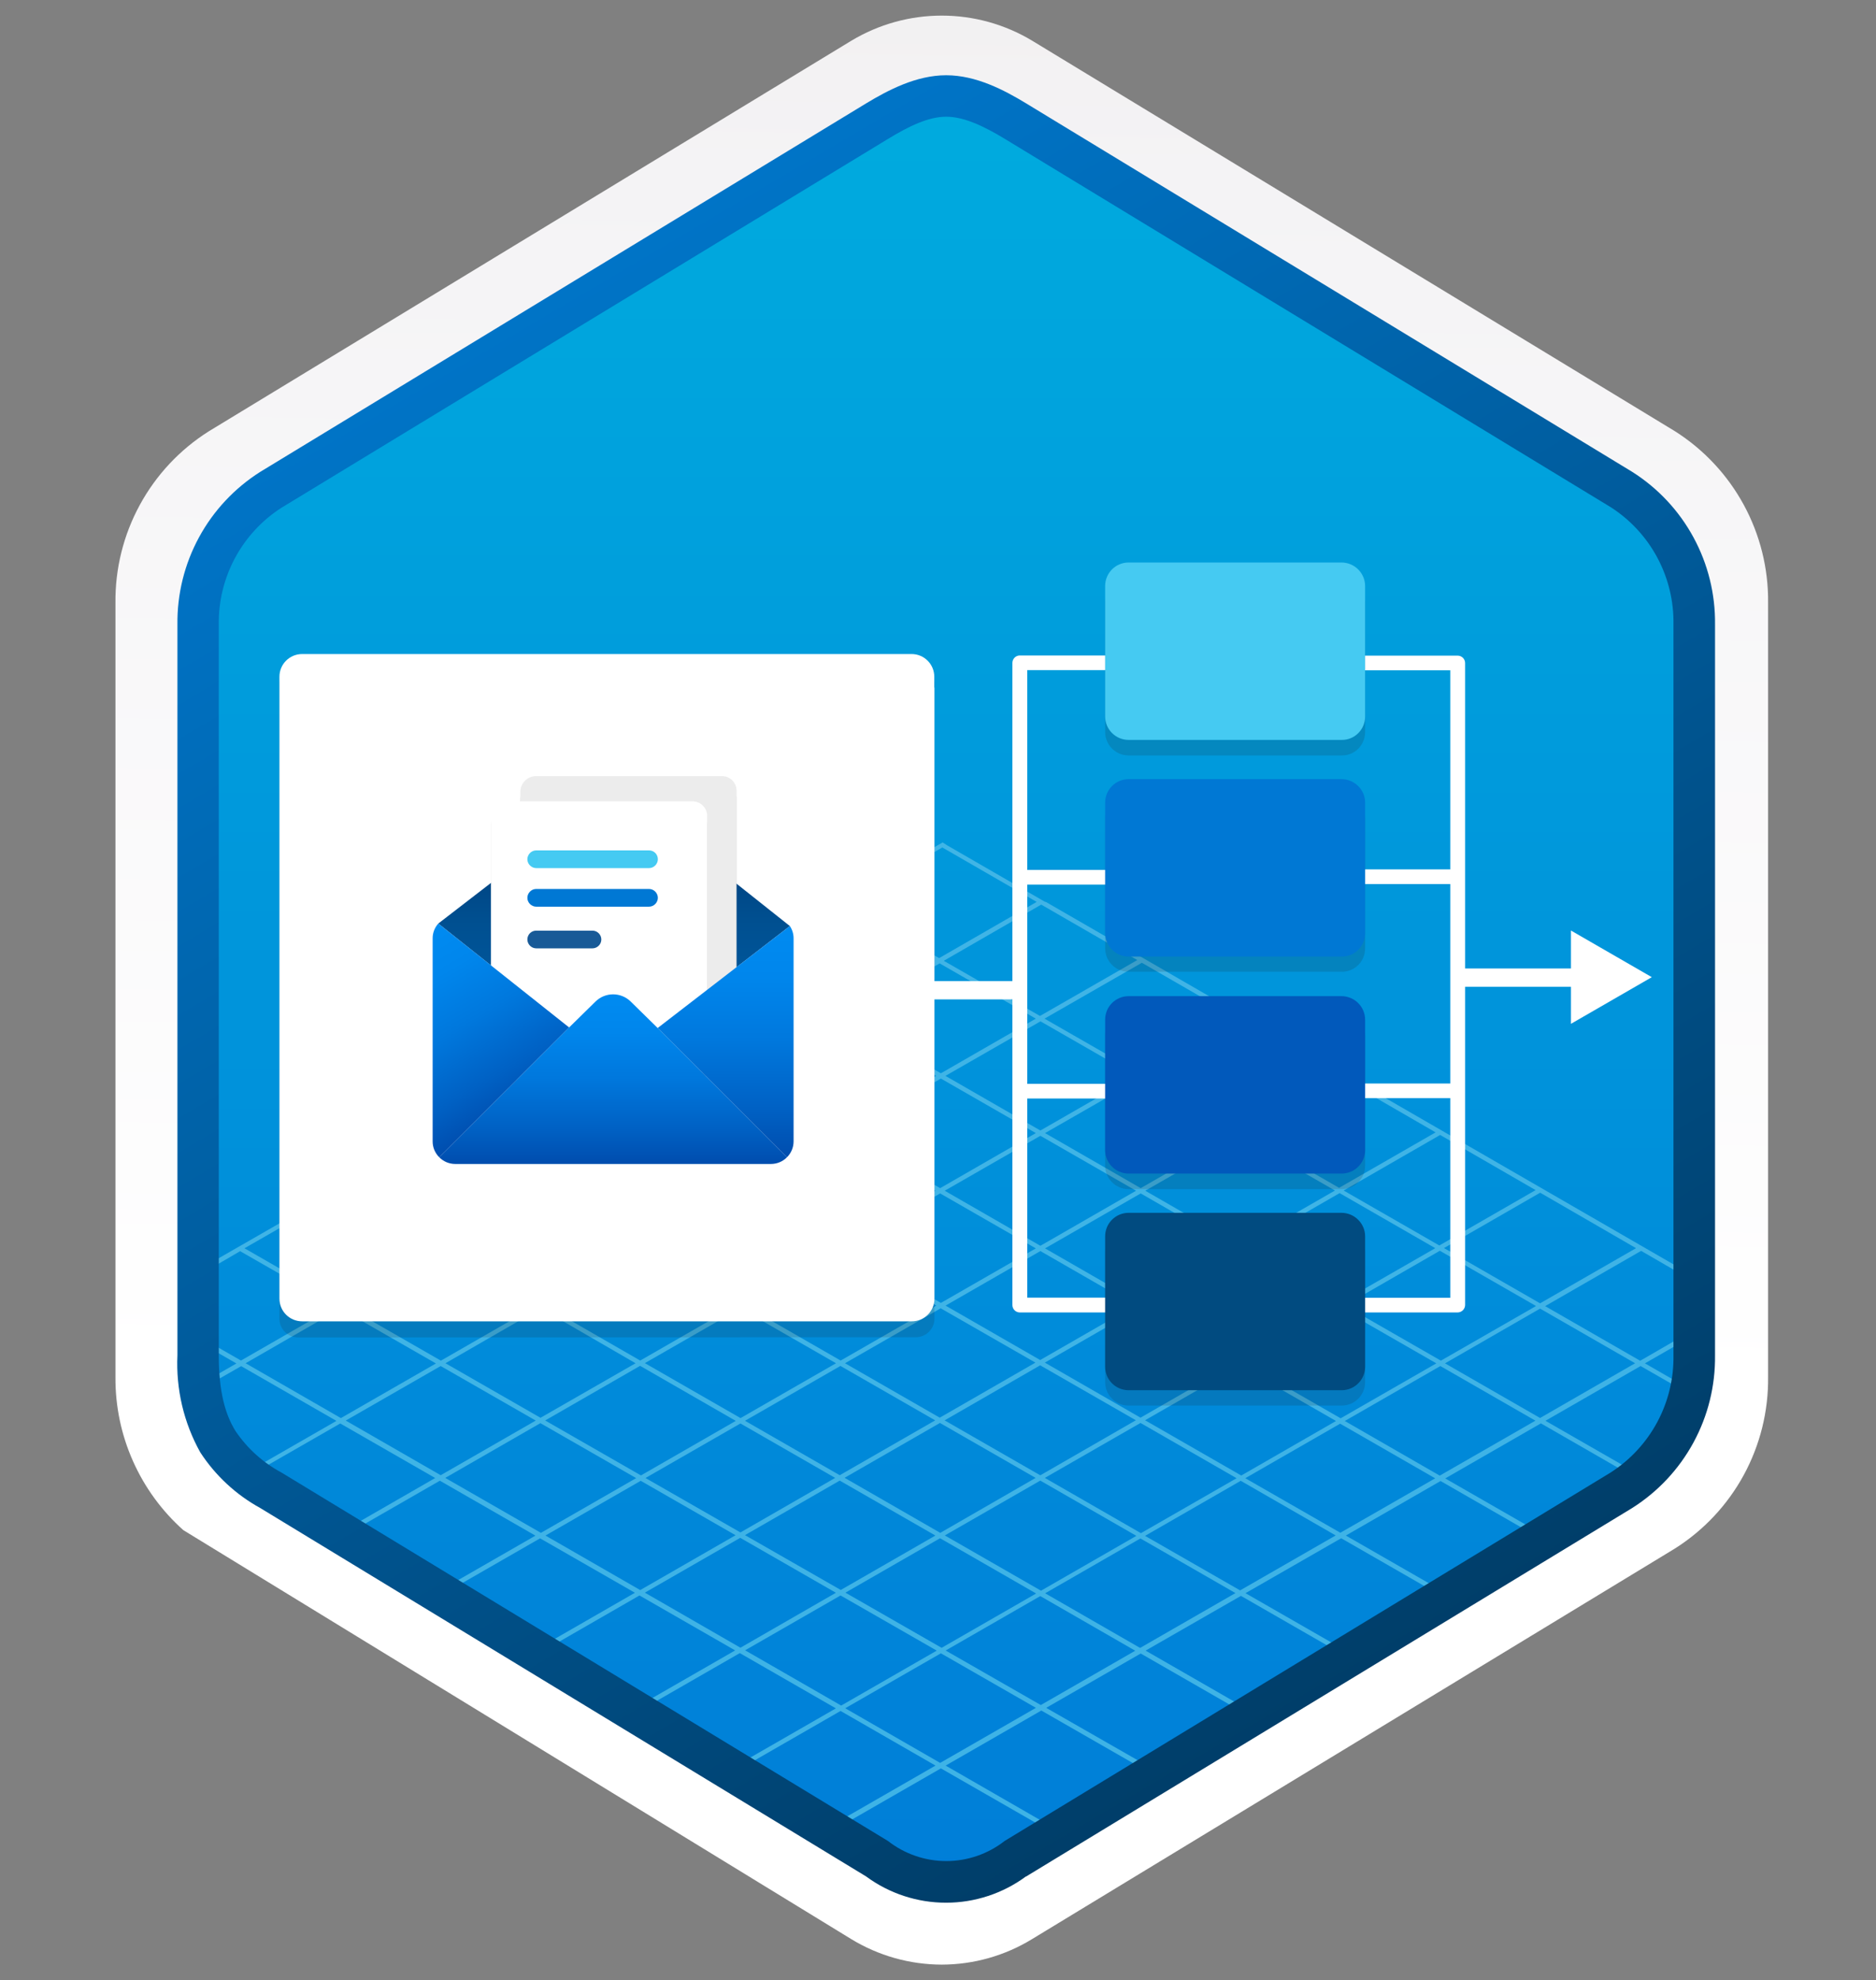 <svg width="181" height="191" viewBox="0 0 181 191" fill="none" xmlns="http://www.w3.org/2000/svg">
<rect x="0" y="0" width="181" height="191" fill="#808080" stroke="none"/>
<path d="M90.859 189.508C93.941 189.503 96.962 188.648 99.589 187.038L161.589 149.378C164.376 147.619 166.667 145.175 168.242 142.28C169.817 139.384 170.625 136.134 170.589 132.838V58.128C170.623 54.833 169.813 51.584 168.238 48.689C166.663 45.794 164.374 43.35 161.589 41.588L99.589 3.928C96.955 2.343 93.939 1.505 90.864 1.505C87.79 1.505 84.773 2.343 82.139 3.928L20.139 41.608C17.353 43.369 15.063 45.812 13.488 48.708C11.912 51.603 11.104 54.852 11.139 58.148V132.848C11.121 135.631 11.695 138.386 12.825 140.929C13.954 143.472 15.612 145.746 17.689 147.598V147.598L82.099 187.028C84.736 188.643 87.767 189.502 90.859 189.508V189.508ZM91.509 8.508C93.509 8.508 95.939 9.718 97.649 10.768L158.409 47.958C162.159 50.238 164.279 56.838 164.279 61.588L163.649 132.888C163.649 137.638 160.449 141.888 156.649 144.188L96.249 180.568C92.819 182.658 90.029 182.658 86.589 180.568L25.379 144.098C21.629 141.818 18.609 137.618 18.609 132.888V59.198C18.641 56.833 19.25 54.51 20.383 52.433C21.515 50.356 23.138 48.586 25.109 47.278L85.689 10.718C87.439 9.678 89.559 8.458 91.509 8.458V8.508Z" fill="url(#paint0_linear_735_29007)"/>
<path fill-rule="evenodd" clip-rule="evenodd" d="M98.759 12.039C96.386 10.569 93.65 9.79 90.859 9.79C88.068 9.79 85.332 10.569 82.959 12.039L26.829 46.369C24.303 47.981 22.23 50.211 20.807 52.848C19.384 55.486 18.659 58.443 18.699 61.439V129.539C18.659 132.535 19.385 135.492 20.808 138.13C22.231 140.767 24.303 142.997 26.829 144.609L82.959 178.939C85.332 180.409 88.068 181.188 90.859 181.188C93.65 181.188 96.386 180.409 98.759 178.939L154.889 144.609C157.414 142.996 159.485 140.765 160.908 138.128C162.33 135.491 163.057 132.535 163.019 129.539V61.439C163.057 58.443 162.33 55.487 160.908 52.85C159.485 50.213 157.414 47.983 154.889 46.369L98.759 12.039Z" fill="url(#paint1_linear_735_29007)"/>
<path d="M23.169 120.689L32.399 125.979L23.249 131.239L18.649 128.599V129.129L22.809 131.519L19.129 133.639L19.269 134.069L23.269 131.779L32.459 137.059L23.339 142.299L21.689 141.349L21.899 141.979L90.409 181.579L90.839 181.289L81.509 175.909L90.779 170.579L99.979 175.859L100.389 175.579L91.239 170.309L100.469 164.999L109.829 170.369L110.059 169.959L100.939 164.739L110.059 159.499L119.299 164.809L119.629 164.449L110.529 159.219L119.729 153.939L128.919 159.219L129.459 159.009L120.169 153.679L129.399 148.379L138.539 153.629L139.079 153.419L129.849 148.119L138.989 142.859L148.139 148.119L148.669 147.909L139.439 142.609L148.669 137.299L157.759 142.529L158.289 142.319L149.109 137.049L158.289 131.769L162.979 134.459V133.969L158.709 131.509L163.249 128.899V128.369L158.249 131.259L149.079 125.989L158.339 120.659L163.519 123.659V123.149L120.219 98.149L100.959 87.029L100.769 86.959L91.379 81.539L90.949 81.259L19.169 122.479V123.019L23.169 120.689ZM23.699 131.499L32.839 126.229L42.059 131.519L32.889 136.789L23.699 131.499ZM81.529 131.499L90.759 126.199L99.899 131.439L90.669 136.749L81.529 131.499ZM90.229 137.009L81.019 142.299L71.879 137.049L81.089 131.759L90.229 137.009ZM91.229 125.939L100.379 120.679L109.509 125.929L100.359 131.189L91.229 125.939ZM90.779 125.679L81.549 120.379L90.709 115.119L99.939 120.419L90.779 125.679ZM90.339 125.939L81.109 131.239L71.879 125.939L81.109 120.639L90.339 125.939ZM80.659 131.499L71.449 136.789L62.219 131.489L71.429 126.199L80.659 131.499ZM70.989 137.059L61.839 142.319L52.599 137.019L61.759 131.749L70.989 137.059ZM71.439 137.309L80.579 142.559L71.439 147.819L62.279 142.569L71.439 137.309ZM81.019 142.819L90.249 148.119L81.119 153.369L71.879 148.079L81.019 142.819ZM81.489 142.549L90.689 137.259L99.919 142.559L90.719 147.859L81.489 142.549ZM91.139 137.009L100.359 131.699L109.589 136.999L100.369 142.309L91.139 137.009ZM100.809 131.439L109.959 126.179L119.189 131.489L110.039 136.749L100.809 131.439ZM110.399 125.929L119.629 120.619L128.859 125.929L119.629 131.229L110.399 125.929ZM109.959 125.669L100.829 120.419L110.059 115.119L119.179 120.369L109.959 125.669ZM100.379 120.169L91.149 114.859L100.379 109.559L109.609 114.859L100.379 120.169ZM90.709 114.609L81.549 109.339L90.779 104.039L99.939 109.299L90.709 114.609ZM90.259 114.859L81.109 120.129L71.939 114.859L81.099 109.599L90.259 114.859ZM80.659 120.379L71.429 125.679L62.269 120.419L71.499 115.119L80.659 120.379ZM70.989 125.939L61.769 131.239L52.609 125.969L61.819 120.679L70.989 125.939ZM61.319 131.499L52.149 136.759L42.979 131.499L52.169 126.199L61.319 131.499ZM51.689 137.029L42.519 142.299L33.359 137.029L42.519 131.769L51.689 137.029ZM52.139 137.279L61.379 142.579L52.189 147.859L42.959 142.559L52.139 137.279ZM61.819 142.839L70.969 148.089L61.769 153.379L52.629 148.119L61.819 142.839ZM71.419 148.339L80.649 153.639L71.439 158.939L62.219 153.629L71.419 148.339ZM81.099 153.899L90.379 159.219L81.159 164.519L71.889 159.189L81.099 153.899ZM81.569 153.629L90.699 148.379L99.969 153.709L90.849 158.949L81.569 153.629ZM91.159 148.109L100.369 142.819L109.639 148.149L100.439 153.439L91.159 148.109ZM100.809 142.559L110.039 137.259L119.309 142.589L110.079 147.889L100.809 142.559ZM110.479 136.999L119.629 131.739L128.899 137.069L119.759 142.329L110.479 136.999ZM120.079 131.489L129.299 126.179L138.579 131.509L129.349 136.809L120.079 131.489ZM129.749 125.929L138.919 120.649L148.199 125.979L139.019 131.249L129.749 125.929ZM129.299 125.669L120.079 120.369L129.249 115.089L138.479 120.399L129.299 125.669ZM119.629 120.109L110.499 114.859L119.669 109.589L128.799 114.839L119.629 120.109ZM110.059 114.609L100.829 109.299L109.999 104.039L119.229 109.339L110.059 114.609ZM100.379 109.049L91.219 103.779L100.389 98.519L109.549 103.779L100.379 109.049ZM90.779 103.529L81.509 98.199L90.659 92.929L99.939 98.259L90.779 103.529ZM90.329 103.779L81.099 109.089L71.849 103.769L81.069 98.459L90.329 103.779ZM80.659 109.339L71.499 114.609L62.259 109.299L71.409 104.029L80.659 109.339ZM71.049 114.859L61.819 120.159L52.589 114.859L61.809 109.549L71.049 114.859ZM61.379 120.419L52.159 125.719L42.939 120.419L52.149 115.119L61.379 120.419ZM51.709 125.979L42.539 131.249L33.319 125.959L42.489 120.679L51.709 125.979ZM23.709 142.549L32.829 137.309L41.989 142.569L32.849 147.829L23.709 142.549ZM33.289 148.089L42.439 142.829L51.659 148.129L42.489 153.399L33.289 148.089ZM42.939 153.659L52.109 148.389L61.259 153.639L52.059 158.929L42.939 153.659ZM52.509 159.189L61.699 153.899L70.929 159.199L61.709 164.499L52.509 159.189ZM62.159 164.759L71.379 159.459L80.649 164.789L71.409 170.099L62.159 164.759ZM80.989 175.639L71.849 170.359L81.099 165.039L90.259 170.309L80.989 175.639ZM90.709 170.049L81.549 164.779L90.779 159.479L99.949 164.739L90.709 170.049ZM100.419 164.469L91.239 159.209L100.369 153.959L109.529 159.229L100.419 164.469ZM109.999 158.959L100.839 153.689L110.029 148.399L119.199 153.669L109.999 158.959ZM119.649 153.409L110.479 148.149L119.709 142.839L128.869 148.109L119.649 153.409ZM129.319 147.849L120.149 142.589L129.299 137.329L138.469 142.599L129.319 147.849ZM138.909 142.339L129.749 137.069L138.969 131.769L148.139 137.039L138.909 142.339ZM157.759 131.499L148.589 136.779L139.419 131.509L148.589 126.229L157.759 131.499ZM157.849 120.399L148.589 125.719L139.319 120.389L148.599 115.049L157.849 120.399ZM148.159 114.799L138.869 120.139L129.639 114.839L138.949 109.479L148.159 114.799ZM138.509 109.229L129.199 114.579L120.069 109.339L129.409 103.969L138.509 109.229ZM128.959 103.709L119.619 109.079L110.389 103.779L119.759 98.399L128.959 103.709ZM119.309 98.139L109.949 103.519L100.779 98.259L110.169 92.869L119.309 98.139ZM109.729 92.609L100.339 97.999L91.059 92.679L100.459 87.259L109.729 92.609ZM90.919 81.749L100.019 86.999L90.609 92.419L81.469 87.169L90.919 81.749ZM81.029 87.429L90.169 92.679L81.019 97.949L71.869 92.689L81.029 87.429ZM71.419 92.939L80.569 98.199L71.349 103.509L62.189 98.249L71.419 92.939ZM61.739 98.499L70.909 103.769L61.759 109.039L52.579 103.769L61.739 98.499ZM52.139 104.019L61.309 109.299L52.099 114.599L42.899 109.319L52.139 104.019ZM42.459 109.579L51.649 114.859L42.439 120.159L33.239 114.879L42.459 109.579ZM32.789 115.129L41.989 120.419L32.819 125.709L23.589 120.409L32.789 115.129Z" fill="url(#paint2_linear_735_29007)"/>
<path fill-rule="evenodd" clip-rule="evenodd" d="M91.289 11.259C92.969 11.259 94.859 12.129 96.919 13.379L155.399 48.919C157.291 50.132 158.842 51.809 159.902 53.79C160.963 55.772 161.499 57.992 161.459 60.239V130.719C161.498 132.966 160.962 135.186 159.901 137.167C158.84 139.148 157.291 140.825 155.399 142.039L96.929 177.579C95.322 178.836 93.34 179.519 91.299 179.519C89.259 179.519 87.277 178.836 85.669 177.579L27.169 142.049C25.387 141.096 23.863 139.723 22.729 138.049C21.729 136.449 21.109 134.229 21.109 130.769V60.289C21.069 58.042 21.606 55.822 22.666 53.84C23.727 51.859 25.277 50.182 27.169 48.969L85.629 13.429C87.739 12.139 89.599 11.259 91.289 11.259ZM98.999 181.009L157.469 145.469C159.952 143.901 161.991 141.723 163.391 139.142C164.792 136.562 165.507 133.665 165.469 130.729V60.249C165.507 57.313 164.792 54.416 163.391 51.836C161.991 49.255 159.952 47.077 157.469 45.509L98.999 9.969C96.889 8.689 94.179 7.259 91.289 7.259C88.399 7.259 85.679 8.699 83.589 9.959L25.119 45.509C22.637 47.077 20.598 49.255 19.197 51.836C17.797 54.416 17.081 57.313 17.119 60.249V130.729C16.967 133.993 17.729 137.235 19.319 140.089C20.774 142.328 22.76 144.172 25.099 145.459L83.559 180.999C85.794 182.647 88.498 183.536 91.274 183.536C94.051 183.536 96.754 182.647 98.989 180.999L98.999 181.009Z" fill="url(#paint3_linear_735_29007)"/>
<path opacity="0.15" d="M88.345 128.99C89.357 128.99 90.159 128.188 90.159 127.176V65.739H26.96V127.194C26.96 128.205 27.763 129.008 28.774 129.008L88.345 128.99Z" fill="#1F1D20"/>
<path d="M90.142 66.263V65.286C90.142 64.065 89.165 63.088 87.944 63.088H29.158C27.937 63.088 26.96 64.065 26.96 65.286V66.368V67.362V125.258C26.96 126.479 27.937 127.456 29.158 127.456H87.961C89.182 127.456 90.159 126.479 90.159 125.258V66.385C90.159 66.333 90.142 66.315 90.142 66.263Z" fill="white"/>
<path d="M116.586 104.549H98.393V105.962H116.586V104.549Z" fill="white"/>
<path d="M116.586 83.914H98.393V85.327H116.586V83.914Z" fill="white"/>
<path d="M116.604 126.6H98.392C98.009 126.6 97.677 126.286 97.677 125.885V63.942C97.677 63.559 97.991 63.227 98.392 63.227H116.586V64.64H99.108V125.17H116.604V126.6Z" fill="white"/>
<path d="M98.445 94.641H84.752V96.402H98.445V94.641Z" fill="white"/>
<path d="M140.641 83.862H122.43V85.275H140.641V83.862Z" fill="white"/>
<path d="M140.641 104.516H122.43V105.929H140.641V104.516Z" fill="white"/>
<path d="M140.624 126.599H122.43V125.186H139.926V64.656H122.43V63.243H140.641C141.025 63.243 141.356 63.557 141.356 63.958V125.901C141.339 126.285 141.025 126.599 140.624 126.599Z" fill="white"/>
<path d="M154.681 93.421H140.572V95.183H154.681V93.421Z" fill="white"/>
<path opacity="0.15" d="M129.425 55.758H108.894C107.638 55.758 106.626 56.77 106.626 58.026V70.603C106.626 71.859 107.638 72.871 108.894 72.871H129.442C130.698 72.888 131.71 71.877 131.71 70.603V58.044C131.71 56.753 130.681 55.758 129.425 55.758Z" fill="#1F1D20"/>
<path opacity="0.15" d="M129.425 97.589H108.894C107.638 97.589 106.626 98.601 106.626 99.857V112.434C106.626 113.69 107.638 114.702 108.894 114.702H129.442C130.698 114.702 131.71 113.69 131.71 112.434V99.874C131.71 98.601 130.681 97.589 129.425 97.589Z" fill="#1F1D20"/>
<path opacity="0.15" d="M129.425 76.623H108.894C107.638 76.623 106.626 77.635 106.626 78.891V91.468C106.626 92.724 107.638 93.735 108.894 93.735H129.442C130.698 93.753 131.71 92.741 131.71 91.468V78.891C131.71 77.652 130.681 76.623 129.425 76.623Z" fill="#1F1D20"/>
<path opacity="0.15" d="M129.425 118.47H108.894C107.638 118.47 106.626 119.482 106.626 120.738V133.315C106.626 134.571 107.638 135.582 108.894 135.582H129.442C130.698 135.582 131.71 134.571 131.71 133.315V120.738C131.71 119.499 130.681 118.47 129.425 118.47Z" fill="#1F1D20"/>
<path d="M129.425 54.259H108.894C107.638 54.259 106.626 55.271 106.626 56.527V69.104C106.626 70.36 107.638 71.371 108.894 71.371H129.442C130.698 71.389 131.71 70.377 131.71 69.104V56.544C131.71 55.271 130.681 54.259 129.425 54.259Z" fill="#45CAF2"/>
<path d="M129.425 96.09H108.894C107.638 96.09 106.626 97.101 106.626 98.357V110.934C106.626 112.19 107.638 113.202 108.894 113.202H129.442C130.698 113.202 131.71 112.19 131.71 110.934V98.375C131.71 97.101 130.681 96.09 129.425 96.09Z" fill="#0159BB"/>
<path d="M129.425 75.158H108.894C107.638 75.158 106.626 76.17 106.626 77.426V90.003C106.626 91.259 107.638 92.27 108.894 92.27H129.442C130.698 92.288 131.71 91.276 131.71 90.003V77.426C131.71 76.17 130.681 75.158 129.425 75.158Z" fill="#0078D4"/>
<path d="M129.425 116.989H108.894C107.638 116.989 106.626 118.001 106.626 119.256V131.833C106.626 133.089 107.638 134.101 108.894 134.101H129.442C130.698 134.101 131.71 133.089 131.71 131.833V119.256C131.71 118.018 130.681 116.989 129.425 116.989Z" fill="#014B80"/>
<path d="M151.568 89.759L159.369 94.258L151.568 98.758V89.759Z" fill="white"/>
<path d="M42.286 89.086L55.041 79.249L58 76.963C58.383 76.668 58.852 76.51 59.335 76.513C59.818 76.516 60.286 76.681 60.663 76.982L63.583 79.303L76.207 89.326L59.154 102.483L42.286 89.086Z" fill="url(#paint4_linear_735_29007)"/>
<path opacity="0.15" d="M69.191 102.516H51.476C50.776 102.516 50.204 101.949 50.204 101.244V77.162C50.204 76.324 50.885 75.644 51.723 75.644H69.66C70.439 75.644 71.065 76.275 71.065 77.049V100.647C71.065 101.678 70.227 102.516 69.191 102.516Z" fill="#1F1D20"/>
<path d="M69.191 101.738H51.477C50.776 101.738 50.204 101.171 50.204 100.466V76.384C50.204 75.546 50.885 74.865 51.723 74.865H69.66C70.439 74.865 71.065 75.496 71.065 76.27V99.869C71.065 100.9 70.227 101.738 69.191 101.738Z" fill="#ECECEC"/>
<path d="M65.454 79.596H54.574C54.096 79.596 53.719 79.998 53.719 80.45C53.719 80.927 54.121 81.304 54.574 81.304H65.454C65.932 81.304 66.309 80.902 66.309 80.45C66.309 79.973 65.932 79.596 65.454 79.596Z" fill="#45CAF2"/>
<path d="M65.454 83.316H54.574C54.096 83.316 53.719 83.718 53.719 84.171C53.719 84.648 54.121 85.025 54.574 85.025H65.454C65.932 85.025 66.309 84.623 66.309 84.171C66.309 83.718 65.932 83.316 65.454 83.316Z" fill="#0078D4"/>
<path fill-rule="evenodd" clip-rule="evenodd" d="M54.574 87.336H60.002C60.479 87.336 60.856 87.739 60.856 88.191C60.856 88.668 60.454 89.045 60.002 89.045H54.574C54.096 89.045 53.719 88.643 53.719 88.191C53.719 87.713 54.096 87.336 54.574 87.336Z" fill="#185A97"/>
<path opacity="0.15" d="M66.353 104.95H48.639C47.938 104.95 47.367 104.383 47.367 103.677V79.596C47.367 78.757 48.047 78.077 48.885 78.077H66.822C67.601 78.077 68.228 78.708 68.228 79.482V103.081C68.228 104.111 67.389 104.95 66.353 104.95Z" fill="#1F1D20"/>
<path d="M66.353 104.171H48.639C47.938 104.171 47.367 103.604 47.367 102.899V78.818C47.367 77.979 48.047 77.299 48.885 77.299H66.822C67.601 77.299 68.228 77.93 68.228 78.704V102.302C68.228 103.333 67.389 104.171 66.353 104.171Z" fill="white"/>
<path d="M62.617 82.028H51.736C51.259 82.028 50.882 82.43 50.882 82.883C50.882 83.36 51.284 83.737 51.736 83.737H62.617C63.094 83.737 63.471 83.335 63.471 82.883C63.471 82.405 63.094 82.028 62.617 82.028Z" fill="#45CAF2"/>
<path d="M62.616 85.749H51.736C51.258 85.749 50.882 86.151 50.882 86.603C50.882 87.081 51.284 87.458 51.736 87.458H62.616C63.094 87.458 63.471 87.056 63.471 86.603C63.471 86.151 63.094 85.749 62.616 85.749Z" fill="#0078D4"/>
<path fill-rule="evenodd" clip-rule="evenodd" d="M51.736 89.769H57.164C57.641 89.769 58.018 90.171 58.018 90.623C58.018 91.101 57.616 91.478 57.164 91.478H51.736C51.258 91.478 50.882 91.076 50.882 90.623C50.882 90.146 51.258 89.769 51.736 89.769Z" fill="#185A97"/>
<path d="M54.91 99.109L42.384 111.635C42.181 111.435 42.019 111.196 41.908 110.933C41.798 110.669 41.741 110.386 41.742 110.101V90.512C41.74 89.986 41.934 89.478 42.286 89.086L54.91 99.109Z" fill="url(#paint5_linear_735_29007)"/>
<path fill-rule="evenodd" clip-rule="evenodd" d="M75.924 111.634C75.724 111.837 75.485 111.999 75.221 112.109C74.958 112.219 74.675 112.276 74.389 112.276H43.918C43.633 112.276 43.35 112.219 43.086 112.109C42.823 111.999 42.584 111.837 42.384 111.634L54.91 99.108L57.46 96.606C57.912 96.162 58.52 95.914 59.154 95.914C59.787 95.914 60.395 96.163 60.847 96.606L63.452 99.162L75.924 111.634Z" fill="url(#paint6_linear_735_29007)"/>
<path d="M76.567 90.511V110.099C76.567 110.385 76.51 110.668 76.4 110.931C76.29 111.195 76.128 111.434 75.925 111.634L63.453 99.162L76.207 89.325C76.442 89.676 76.567 90.088 76.567 90.511V90.511Z" fill="url(#paint7_linear_735_29007)"/>
<defs>
<linearGradient id="paint0_linear_735_29007" x1="89.519" y1="188.078" x2="93.429" y2="-83.642" gradientUnits="userSpaceOnUse">
<stop offset="0.2" stop-color="white"/>
<stop offset="0.63" stop-color="#F4F3F5"/>
<stop offset="1" stop-color="#E8E6DF"/>
</linearGradient>
<linearGradient id="paint1_linear_735_29007" x1="90.859" y1="9.79" x2="90.859" y2="181.188" gradientUnits="userSpaceOnUse">
<stop stop-color="#00ABDE"/>
<stop offset="1" stop-color="#007ED8"/>
</linearGradient>
<linearGradient id="paint2_linear_735_29007" x1="-1818.25" y1="-4731.8" x2="-98.303" y2="4401.09" gradientUnits="userSpaceOnUse">
<stop offset="0.043" stop-color="white"/>
<stop offset="0.486" stop-color="#4DC1EA"/>
<stop offset="0.845" stop-color="#0078D4"/>
</linearGradient>
<linearGradient id="paint3_linear_735_29007" x1="37.388" y1="4.58" x2="204.042" y2="286.976" gradientUnits="userSpaceOnUse">
<stop stop-color="#007ED8"/>
<stop offset="0.707" stop-color="#002D4C"/>
</linearGradient>
<linearGradient id="paint4_linear_735_29007" x1="59.247" y1="102.483" x2="59.247" y2="76.466" gradientUnits="userSpaceOnUse">
<stop stop-color="#005BA1"/>
<stop offset="0.26" stop-color="#00589D"/>
<stop offset="0.53" stop-color="#004F90"/>
<stop offset="0.8" stop-color="#003F7C"/>
<stop offset="1" stop-color="#003067"/>
</linearGradient>
<linearGradient id="paint5_linear_735_29007" x1="39.971" y1="90.423" x2="49.76" y2="107.377" gradientUnits="userSpaceOnUse">
<stop stop-color="#008BF1"/>
<stop offset="0.22" stop-color="#0086EC"/>
<stop offset="0.49" stop-color="#0078DD"/>
<stop offset="0.79" stop-color="#0061C4"/>
<stop offset="1" stop-color="#004DAE"/>
</linearGradient>
<linearGradient id="paint6_linear_735_29007" x1="59.154" y1="112.276" x2="59.154" y2="95.914" gradientUnits="userSpaceOnUse">
<stop stop-color="#004DAE"/>
<stop offset="0.21" stop-color="#0061C4"/>
<stop offset="0.51" stop-color="#0078DD"/>
<stop offset="0.78" stop-color="#0086EC"/>
<stop offset="1" stop-color="#008BF1"/>
</linearGradient>
<linearGradient id="paint7_linear_735_29007" x1="70.01" y1="89.325" x2="70.01" y2="111.634" gradientUnits="userSpaceOnUse">
<stop stop-color="#008BF1"/>
<stop offset="0.22" stop-color="#0086EC"/>
<stop offset="0.49" stop-color="#0078DD"/>
<stop offset="0.79" stop-color="#0061C4"/>
<stop offset="1" stop-color="#004DAE"/>
</linearGradient>
</defs>
</svg>
